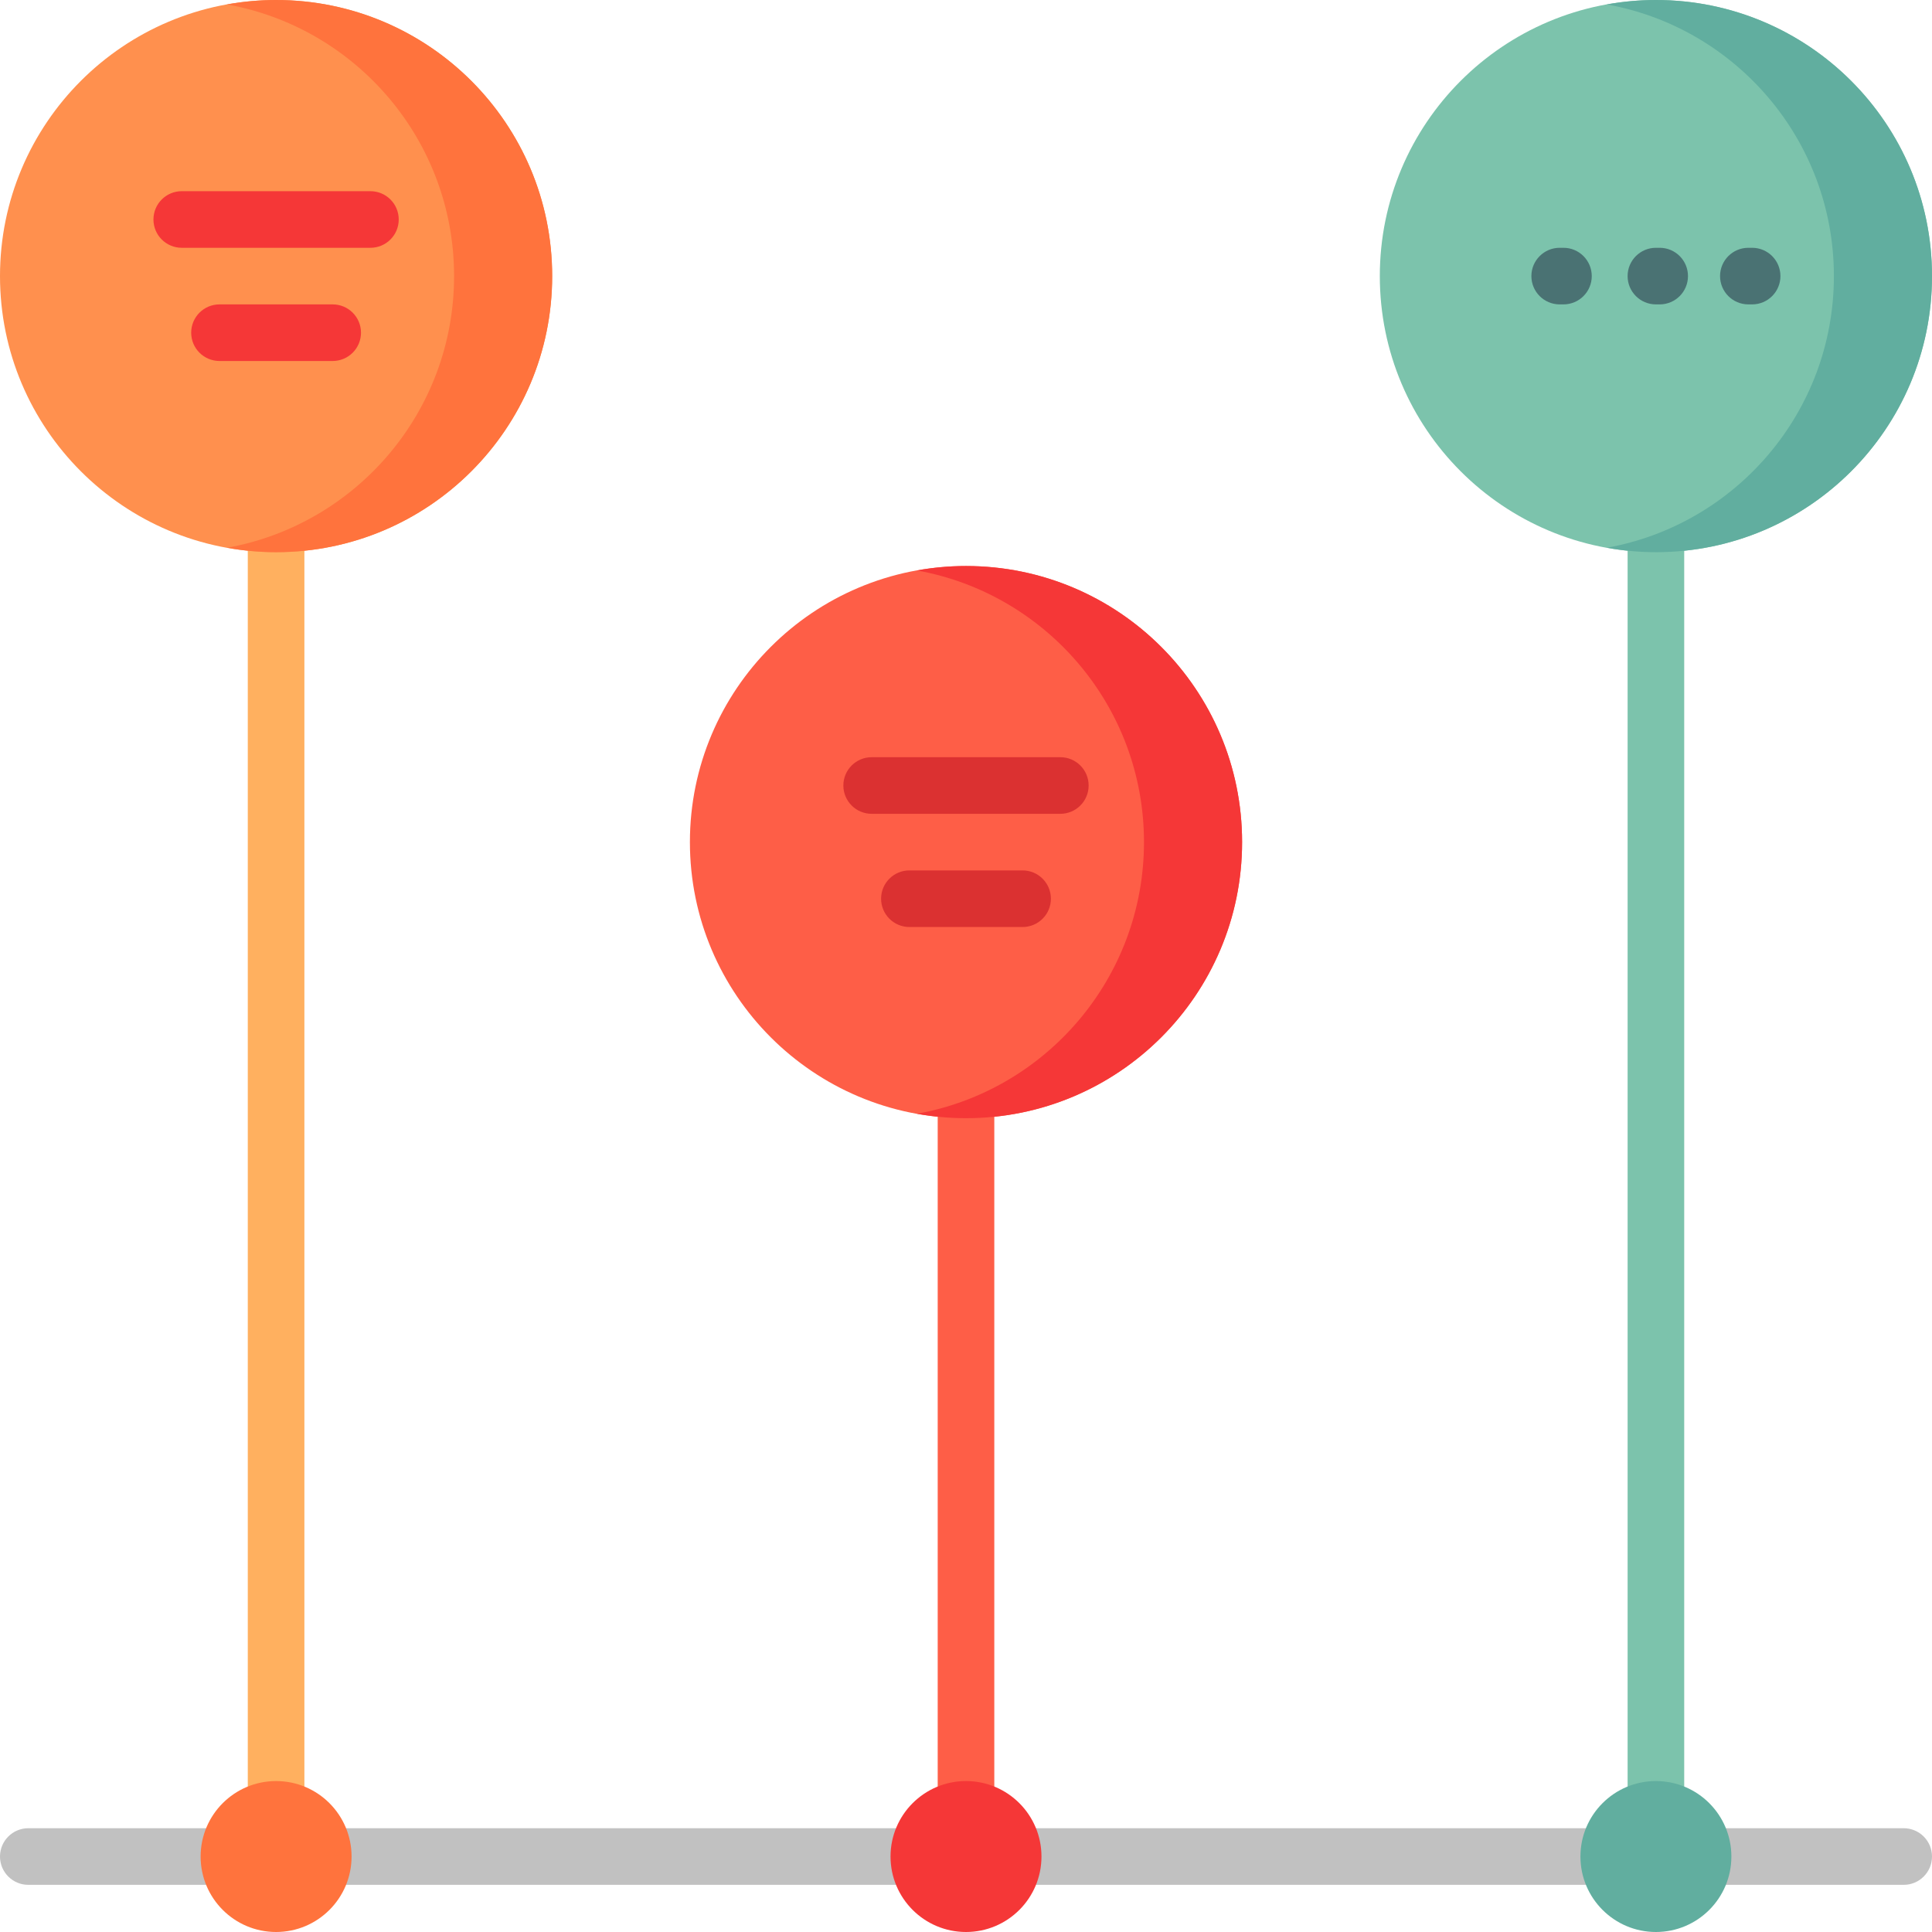 <?xml version="1.0" encoding="iso-8859-1"?>
<!-- Generator: Adobe Illustrator 19.0.0, SVG Export Plug-In . SVG Version: 6.00 Build 0)  -->
<svg version="1.1" id="Capa_1" xmlns="http://www.w3.org/2000/svg" xmlns:xlink="http://www.w3.org/1999/xlink" x="0px" y="0px"
	 viewBox="0 0 512 512" style="enable-background:new 0 0 512 512;" xml:space="preserve">
<path style="fill:#C1C1C1;" d="M512,492c0,4.143-3.358,7.5-7.5,7.5H7.5c-4.142,0-7.5-3.357-7.5-7.5s3.358-7.5,7.5-7.5h497
	C508.642,484.5,512,487.857,512,492z"/>
<g>
	<path style="fill:#7CC3AC;" d="M446.333,90v400c0,4.143-3.358,7.5-7.5,7.5s-7.5-3.357-7.5-7.5V90c0-4.143,3.358-7.5,7.5-7.5
		S446.333,85.857,446.333,90z"/>
	<path style="fill:#7CC3AC;" d="M512,73.167c0,40.409-32.758,73.167-73.167,73.167s-73.167-32.758-73.167-73.167
		S398.424,0,438.833,0S512,32.758,512,73.167z"/>
</g>
<path style="fill:#4A7273;" d="M447.333,73.167c0,4.143-3.358,7.5-7.5,7.5h-1c-4.142,0-7.5-3.357-7.5-7.5s3.358-7.5,7.5-7.5h1
	C443.975,65.667,447.333,69.024,447.333,73.167z M414.333,65.667h-1c-4.142,0-7.5,3.357-7.5,7.5s3.358,7.5,7.5,7.5h1
	c4.142,0,7.5-3.357,7.5-7.5S418.475,65.667,414.333,65.667z M464.333,65.667h-1c-4.142,0-7.5,3.357-7.5,7.5s3.358,7.5,7.5,7.5h1
	c4.142,0,7.5-3.357,7.5-7.5S468.475,65.667,464.333,65.667z"/>
<path style="fill:#61AE9F;" d="M512,73.167c0,40.409-32.758,73.167-73.167,73.167c-4.439,0-8.779-0.417-13-1.175
	C460.037,139.021,486,109.136,486,73.167S460.037,7.312,425.833,1.175c4.221-0.758,8.561-1.175,13-1.175
	C479.242,0,512,32.758,512,73.167z M438.833,472c-11.046,0-20,8.954-20,20s8.954,20,20,20s20-8.954,20-20S449.879,472,438.833,472z"
	/>
<g>
	<path style="fill:#FE5E47;" d="M263.5,280v210c0,4.143-3.358,7.5-7.5,7.5s-7.5-3.357-7.5-7.5V280c0-4.143,3.358-7.5,7.5-7.5
		S263.5,275.857,263.5,280z"/>
	<path style="fill:#FE5E47;" d="M329.167,223.167c0,40.409-32.758,73.167-73.167,73.167s-73.167-32.758-73.167-73.167
		S215.591,150,256,150S329.167,182.758,329.167,223.167z"/>
</g>
<path style="fill:#F53737;" d="M276,492c0,11.046-8.954,20-20,20s-20-8.954-20-20s8.954-20,20-20C267.046,472,276,480.954,276,492z
	 M256,150c-4.439,0-8.779,0.417-13,1.175c34.203,6.137,60.167,36.022,60.167,71.992S277.204,289.022,243,295.159
	c4.221,0.757,8.561,1.175,13,1.175c40.409,0,73.167-32.758,73.167-73.167S296.409,150,256,150z"/>
<path style="fill:#DB3131;" d="M288.5,208.167c0,4.143-3.358,7.5-7.5,7.5h-50c-4.142,0-7.5-3.357-7.5-7.5s3.358-7.5,7.5-7.5h50
	C285.142,200.667,288.5,204.024,288.5,208.167z M271,230.667h-30c-4.142,0-7.5,3.357-7.5,7.5s3.358,7.5,7.5,7.5h30
	c4.142,0,7.5-3.357,7.5-7.5S275.142,230.667,271,230.667z"/>
<path style="fill:#FFB05F;" d="M80.667,90v400c0,4.143-3.358,7.5-7.5,7.5s-7.5-3.357-7.5-7.5V90c0-4.143,3.358-7.5,7.5-7.5
	S80.667,85.857,80.667,90z"/>
<path style="fill:#FF904E;" d="M146.333,73.167c0,40.409-32.758,73.167-73.167,73.167S0,113.576,0,73.167S32.758,0,73.167,0
	S146.333,32.758,146.333,73.167z"/>
<path style="fill:#FF733D;" d="M93.167,492c0,11.046-8.954,20-20,20s-20-8.954-20-20s8.954-20,20-20
	C84.212,472,93.167,480.954,93.167,492z M73.167,0c-4.439,0-8.779,0.417-13,1.175c34.203,6.137,60.167,36.022,60.167,71.992
	s-25.963,65.855-60.167,71.992c4.221,0.757,8.561,1.175,13,1.175c40.409,0,73.167-32.758,73.167-73.167
	C146.333,32.758,113.576,0,73.167,0z"/>
<path style="fill:#F53737;" d="M105.667,58.167c0,4.143-3.358,7.5-7.5,7.5h-50c-4.142,0-7.5-3.357-7.5-7.5s3.358-7.5,7.5-7.5h50
	C102.309,50.667,105.667,54.024,105.667,58.167z M88.167,80.667h-30c-4.142,0-7.5,3.357-7.5,7.5s3.358,7.5,7.5,7.5h30
	c4.142,0,7.5-3.357,7.5-7.5S92.309,80.667,88.167,80.667z"/>
<g>
</g>
<g>
</g>
<g>
</g>
<g>
</g>
<g>
</g>
<g>
</g>
<g>
</g>
<g>
</g>
<g>
</g>
<g>
</g>
<g>
</g>
<g>
</g>
<g>
</g>
<g>
</g>
<g>
</g>
</svg>
